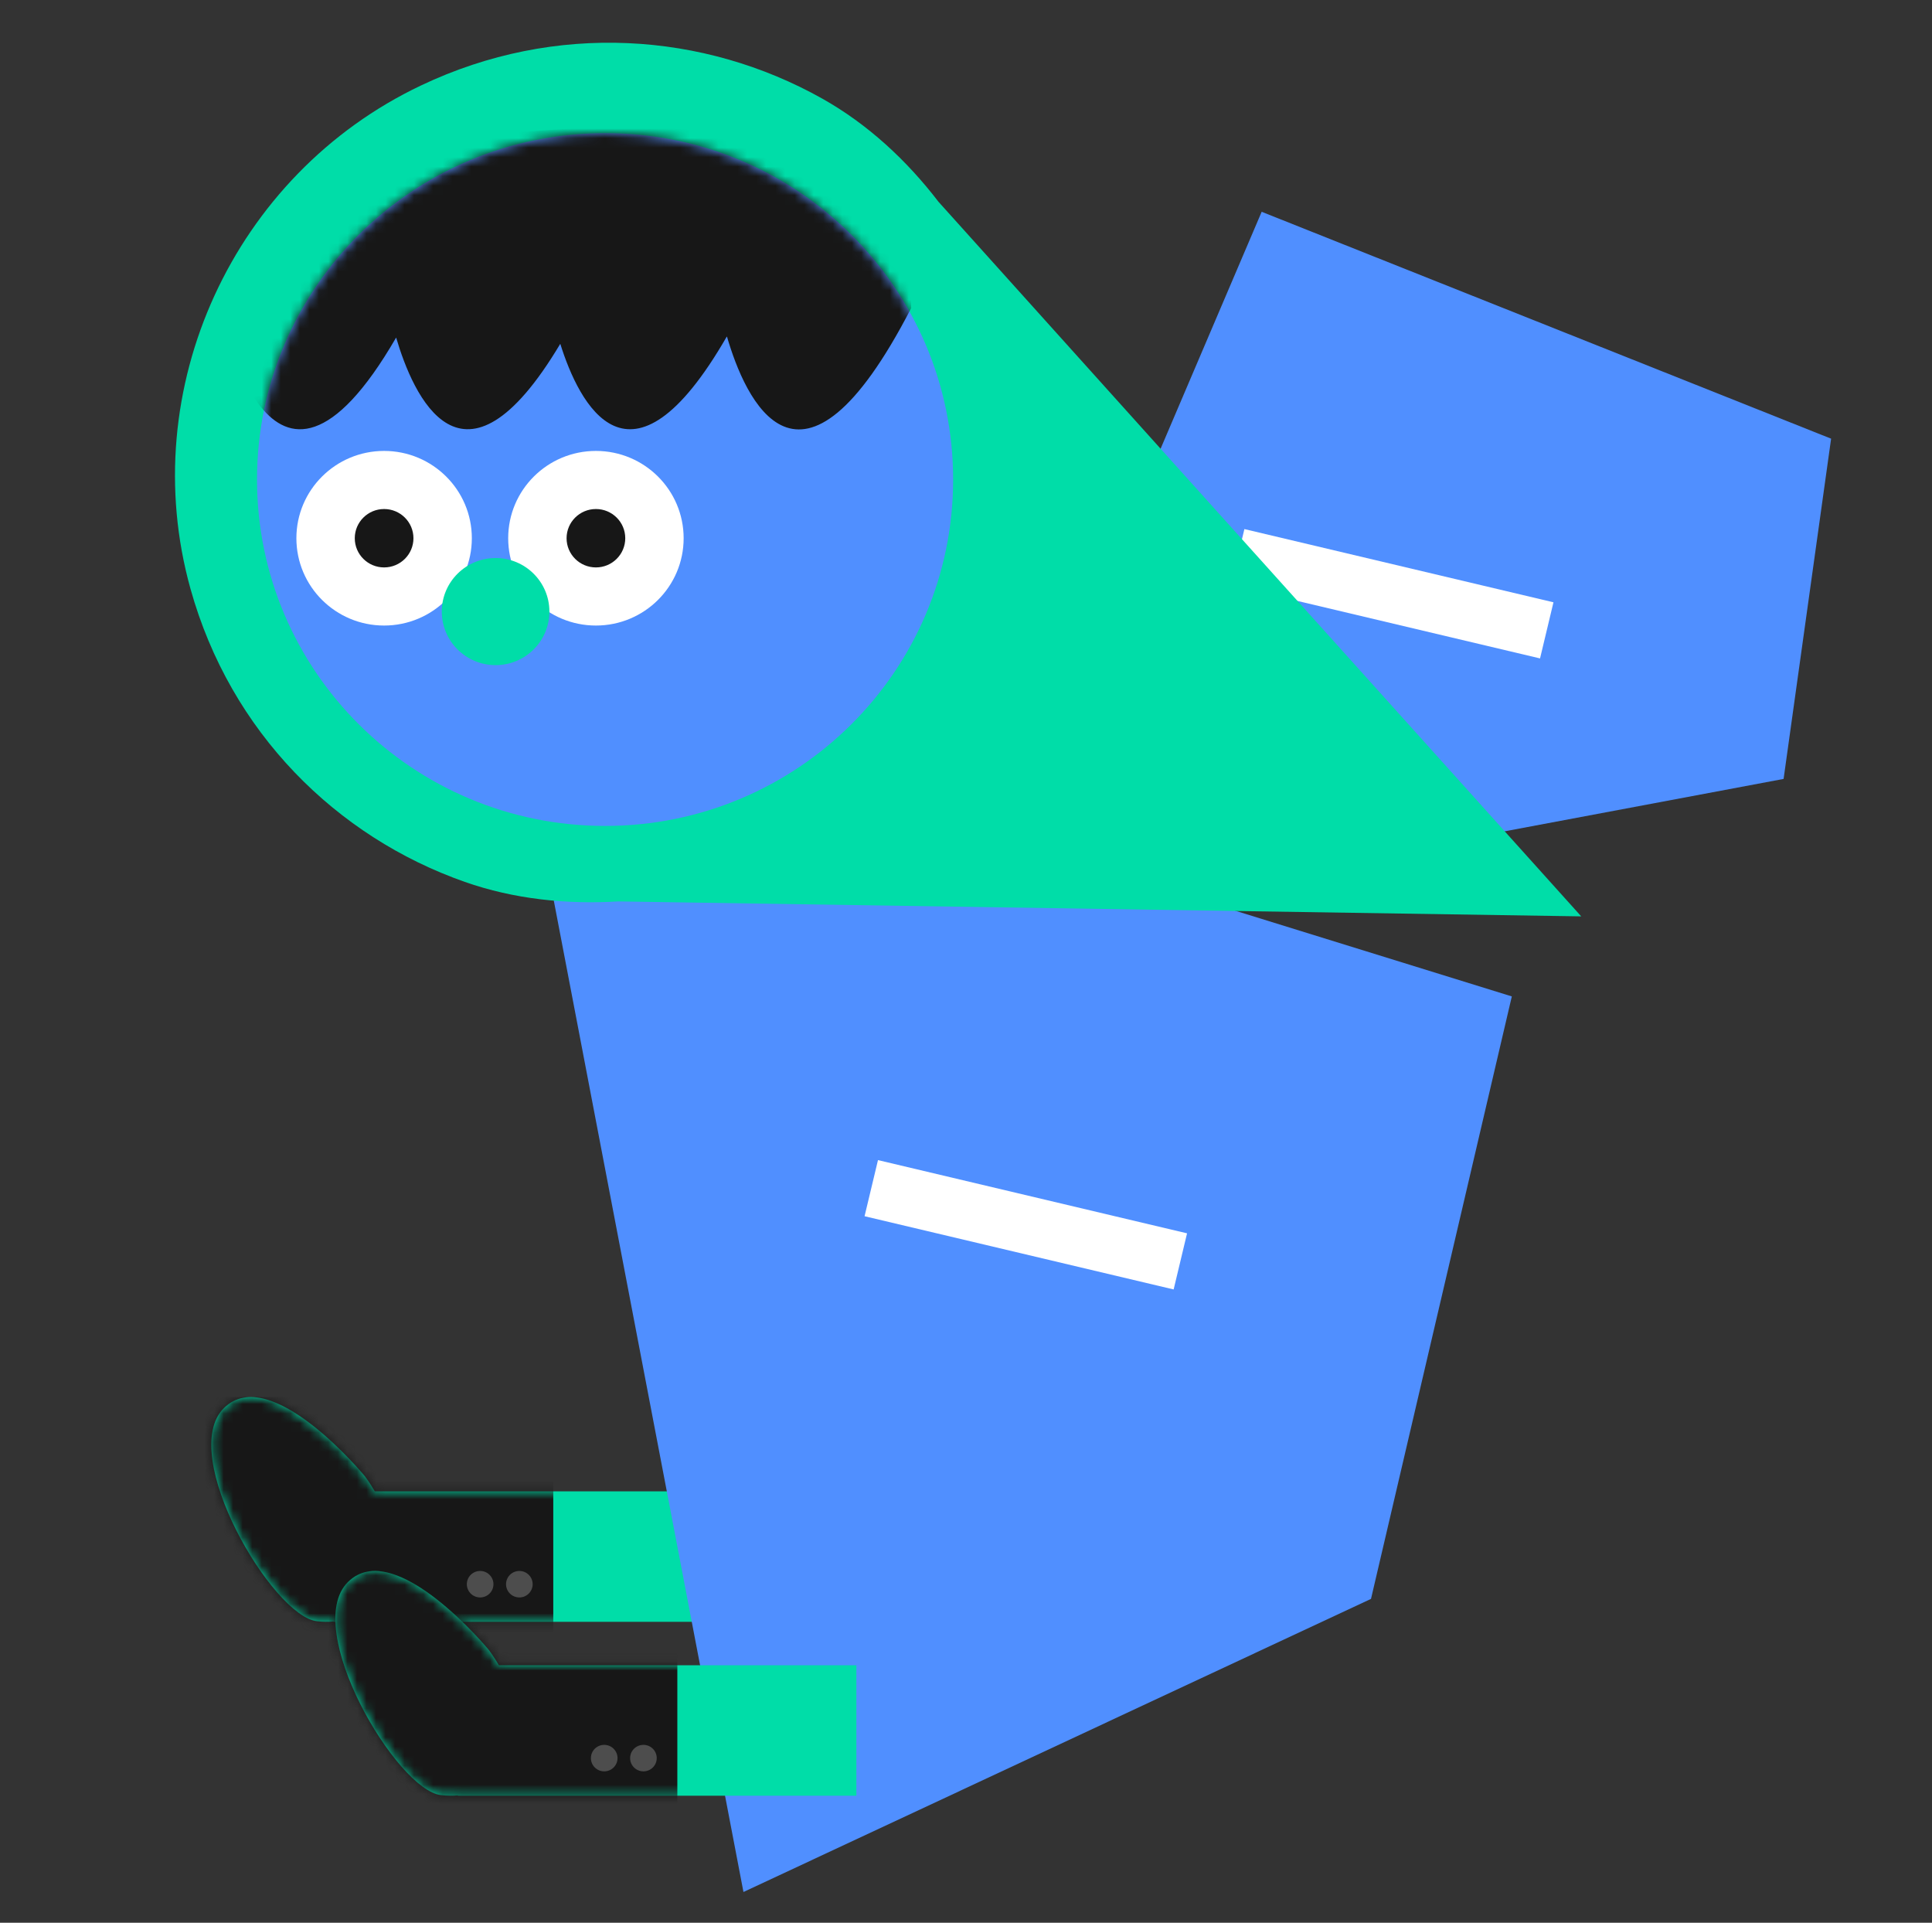 <svg width="203" height="202" viewBox="0 0 203 202" fill="none" xmlns="http://www.w3.org/2000/svg">
<rect x="0" y="0" width="203" height="202" fill="#333333" stroke="none"/>
<path d="M76.945 170.383V156.677H39.382C38.811 155.704 38.329 155.076 38.329 155.076C38.329 155.076 28.42 143.061 23.518 147.939C18.616 152.817 28.646 169.814 33.307 170.323C33.939 170.398 34.51 170.398 35.066 170.353V170.383H76.93H76.945Z" fill="#00DDA8"/>
<mask id="mask0_1746_20287" style="mask-type:luminance" maskUnits="userSpaceOnUse" x="22" y="146" width="55" height="25">
<path d="M76.945 170.383V156.677H39.382C38.811 155.704 38.329 155.076 38.329 155.076C38.329 155.076 28.42 143.061 23.518 147.939C18.616 152.817 28.646 169.814 33.307 170.323C33.939 170.398 34.51 170.398 35.066 170.353V170.383H76.93H76.945Z" fill="white"/>
</mask>
<g mask="url(#mask0_1746_20287)">
<path d="M58.133 192.618V146.757H12.045V192.618H58.133Z" fill="#171717"/>
</g>
<path d="M54.569 167.824C55.342 167.824 55.968 167.201 55.968 166.433C55.968 165.664 55.342 165.041 54.569 165.041C53.797 165.041 53.171 165.664 53.171 166.433C53.171 167.201 53.797 167.824 54.569 167.824Z" fill="#4D4D4D"/>
<path d="M50.449 167.824C51.222 167.824 51.848 167.201 51.848 166.433C51.848 165.664 51.222 165.041 50.449 165.041C49.677 165.041 49.051 165.664 49.051 166.433C49.051 167.201 49.677 167.824 50.449 167.824Z" fill="#4D4D4D"/>
<path d="M53.893 72.166L78.117 198.768L144.055 167.974L158.851 104.681L53.893 72.166Z" fill="#508FFF"/>
<path d="M100.162 98.202L132.567 22.25L192.399 46.086L187.407 81.832L100.162 98.217V98.202Z" fill="#508FFF"/>
<path d="M163.226 63.276L130.751 55.584L129.341 61.479L161.816 69.172L163.226 63.276Z" fill="white"/>
<path d="M124.727 129.57L92.252 121.878L90.842 127.773L123.317 135.466L124.727 129.57Z" fill="white"/>
<path d="M64.975 94.701L166.144 96.272L98.613 21.203C95.275 16.848 91.185 13.048 86.388 10.354C73.982 3.397 58.404 2.244 44.239 8.978C24.495 18.345 14.165 40.894 20.014 61.857C24.225 76.954 35.367 87.922 48.84 92.651C53.998 94.461 59.517 95.03 64.975 94.701Z" fill="#00DDA8"/>
<path d="M63.577 86.77C83.774 86.77 100.147 70.478 100.147 50.38C100.147 30.283 83.774 13.99 63.577 13.99C43.38 13.99 27.006 30.283 27.006 50.38C27.006 70.478 43.38 86.77 63.577 86.77Z" fill="#508FFF"/>
<mask id="mask1_1746_20287" style="mask-type:luminance" maskUnits="userSpaceOnUse" x="27" y="13" width="74" height="74">
<path d="M63.577 86.77C83.774 86.77 100.147 70.478 100.147 50.38C100.147 30.283 83.774 13.99 63.577 13.99C43.38 13.99 27.006 30.283 27.006 50.38C27.006 70.478 43.38 86.77 63.577 86.77Z" fill="white"/>
</mask>
<g mask="url(#mask1_1746_20287)">
<path d="M95.365 23.043L79.035 12.18L43.277 14.649L27.383 32.559L23.277 32.604C23.277 32.604 28.179 58.7 41.623 35.462C43.382 41.462 48.555 53.403 58.87 36.12C60.825 42.36 66.133 53.103 76.358 35.372H76.388C78.238 41.731 83.982 55.138 95.741 32.365L95.365 23.028V23.043Z" fill="#171717"/>
</g>
<path d="M40.359 65.718C45.45 65.718 49.577 61.611 49.577 56.545C49.577 51.48 45.45 47.373 40.359 47.373C35.269 47.373 31.142 51.48 31.142 56.545C31.142 61.611 35.269 65.718 40.359 65.718Z" fill="white"/>
<path d="M40.359 59.612C42.062 59.612 43.442 58.239 43.442 56.545C43.442 54.851 42.062 53.477 40.359 53.477C38.657 53.477 37.277 54.851 37.277 56.545C37.277 58.239 38.657 59.612 40.359 59.612Z" fill="#171717"/>
<path d="M62.614 65.718C67.705 65.718 71.832 61.611 71.832 56.545C71.832 51.48 67.705 47.373 62.614 47.373C57.523 47.373 53.397 51.48 53.397 56.545C53.397 61.611 57.523 65.718 62.614 65.718Z" fill="white"/>
<path d="M62.614 59.612C64.317 59.612 65.697 58.239 65.697 56.545C65.697 54.851 64.317 53.477 62.614 53.477C60.912 53.477 59.532 54.851 59.532 56.545C59.532 58.239 60.912 59.612 62.614 59.612Z" fill="#171717"/>
<path d="M52.073 69.877C55.196 69.877 57.727 67.358 57.727 64.251C57.727 61.144 55.196 58.625 52.073 58.625C48.951 58.625 46.419 61.144 46.419 64.251C46.419 67.358 48.951 69.877 52.073 69.877Z" fill="#00DDA8"/>
<path d="M89.982 188.653V174.947H52.419C51.848 173.974 51.367 173.345 51.367 173.345C51.367 173.345 41.457 161.33 36.555 166.208C31.653 171.086 41.683 188.084 46.344 188.593C46.976 188.668 47.547 188.668 48.103 188.623V188.653H89.967H89.982Z" fill="#00DDA8"/>
<mask id="mask2_1746_20287" style="mask-type:luminance" maskUnits="userSpaceOnUse" x="35" y="165" width="55" height="24">
<path d="M89.982 188.653V174.947H52.419C51.848 173.974 51.367 173.345 51.367 173.345C51.367 173.345 41.457 161.33 36.555 166.208C31.653 171.086 41.683 188.084 46.344 188.593C46.976 188.668 47.547 188.668 48.103 188.623V188.653H89.967H89.982Z" fill="white"/>
</mask>
<g mask="url(#mask2_1746_20287)">
<path d="M71.17 210.888V165.026H25.082V210.888H71.17Z" fill="#171717"/>
</g>
<path d="M67.607 186.094C68.379 186.094 69.005 185.471 69.005 184.702C69.005 183.934 68.379 183.311 67.607 183.311C66.834 183.311 66.208 183.934 66.208 184.702C66.208 185.471 66.834 186.094 67.607 186.094Z" fill="#4D4D4D"/>
<path d="M63.486 186.094C64.259 186.094 64.885 185.471 64.885 184.702C64.885 183.934 64.259 183.311 63.486 183.311C62.714 183.311 62.088 183.934 62.088 184.702C62.088 185.471 62.714 186.094 63.486 186.094Z" fill="#4D4D4D"/>
</svg>
